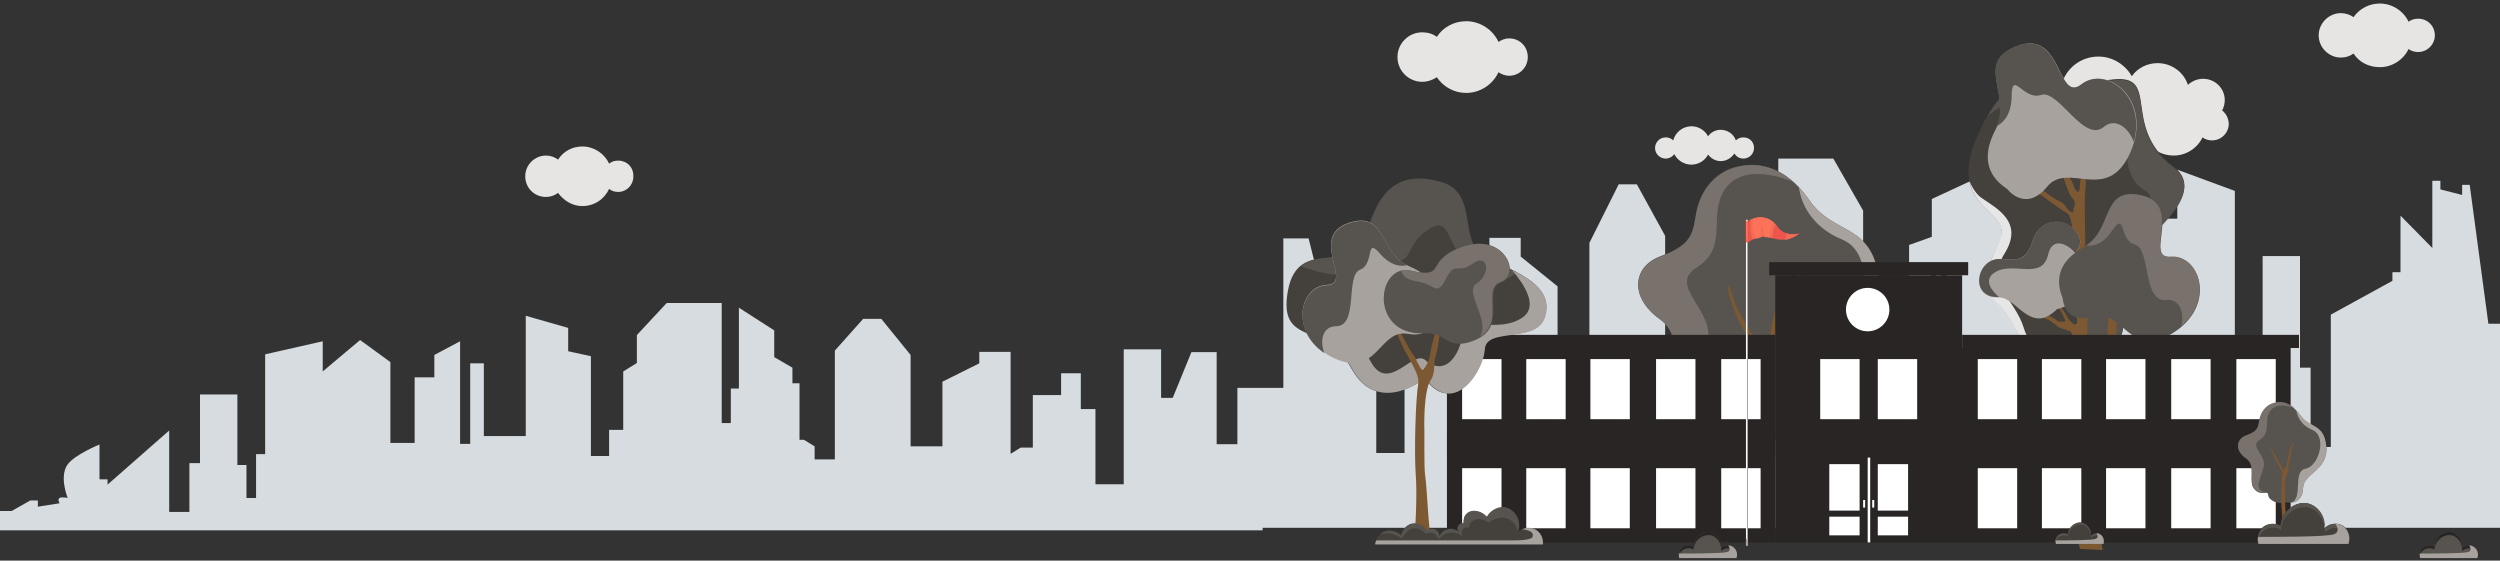 <svg width="495" height="111" viewBox="0 0 495 111" fill="none" xmlns="http://www.w3.org/2000/svg">
<rect x="0" y="0" width="495" height="111" fill="#333333" stroke="none"/>
<g clip-path="url(#clip0_1344_9305)">
<path d="M436.2 15.6C435 15.6 434 16.1 433.2 16.8C432.4 14.3 430 12.5 427.2 12.5C425.1 12.5 423.2 13.5 422.1 15.1C420.8 12.8 418.3 11.2 415.5 11.2C412 11.2 409.1 13.5 408.2 16.7C407.4 16 406.4 15.5 405.3 15.5C402.9 15.5 401 17.4 401 19.8C401 22.2 402.9 24.1 405.3 24.1C406.7 24.1 408 23.4 408.8 22.3C410.1 24.7 412.6 26.4 415.5 26.4C418.4 26.4 420.8 24.8 422.1 22.5C423.2 24.1 425.1 25.1 427.2 25.1C429.5 25.1 431.5 23.9 432.6 22.1C433.4 23.3 434.7 24.1 436.2 24.1C438.6 24.1 440.5 22.2 440.5 19.8C440.5 17.5 438.6 15.6 436.2 15.6Z" fill="#E7E5E4"/>
<path d="M438 21.2C437.3 21.2 436.6 21.4 436.1 21.8C435.1 19.7 432.9 18.2 430.4 18.2C428.2 18.2 426.3 19.3 425.2 20.9C424.5 20.4 423.6 20.1 422.7 20.1C420.3 20.1 418.3 22.1 418.3 24.5C418.3 26.9 420.3 28.9 422.7 28.9C423.7 28.9 424.5 28.6 425.2 28.1C426.3 29.8 428.2 30.8 430.4 30.8C432.9 30.8 435.1 29.3 436.1 27.2C436.6 27.6 437.3 27.8 438 27.8C439.8 27.8 441.3 26.3 441.3 24.5C441.2 22.6 439.8 21.2 438 21.2Z" fill="#E7E5E4"/>
<path d="M345.2 27.2C344.6 27.2 344.1 27.4 343.7 27.8C343.3 26.6 342.1 25.7 340.7 25.7C339.7 25.7 338.7 26.2 338.2 27C337.6 25.8 336.3 25 334.9 25C333.2 25 331.7 26.2 331.3 27.8C330.9 27.4 330.4 27.2 329.8 27.2C328.6 27.2 327.7 28.2 327.7 29.3C327.7 30.5 328.7 31.4 329.8 31.4C330.5 31.4 331.2 31 331.5 30.5C332.1 31.7 333.4 32.6 334.9 32.6C336.3 32.6 337.6 31.8 338.2 30.6C338.8 31.4 339.7 31.9 340.7 31.9C341.8 31.9 342.8 31.3 343.4 30.4C343.8 31 344.4 31.4 345.2 31.4C346.4 31.4 347.3 30.4 347.3 29.3C347.3 28.1 346.4 27.2 345.2 27.2Z" fill="#E7E5E4"/>
<path d="M478.8 3.7C478.1 3.7 477.4 3.9 476.9 4.3C475.9 2.2 473.7 0.7 471.2 0.7C469 0.7 467.1 1.8 466 3.4C465.3 2.9 464.4 2.6 463.5 2.6C461.1 2.6 459.1 4.6 459.1 7C459.1 9.4 461.1 11.4 463.5 11.4C464.5 11.4 465.3 11.1 466 10.6C467.1 12.3 469 13.3 471.2 13.3C473.7 13.3 475.9 11.8 476.9 9.7C477.4 10.1 478.1 10.3 478.8 10.3C480.6 10.3 482.1 8.8 482.1 7C482.1 5.1 480.6 3.7 478.8 3.7Z" fill="#E7E5E4"/>
<path d="M298.8 7.6C298 7.6 297.3 7.9 296.7 8.3C295.6 5.9 293.1 4.2 290.3 4.2C287.9 4.2 285.7 5.4 284.5 7.3C283.7 6.7 282.7 6.4 281.6 6.4C278.9 6.4 276.7 8.6 276.7 11.3C276.7 14 278.9 16.2 281.6 16.2C282.7 16.2 283.7 15.8 284.5 15.3C285.8 17.2 287.9 18.4 290.3 18.4C293.1 18.4 295.6 16.7 296.7 14.3C297.3 14.7 298 15 298.8 15C300.8 15 302.5 13.4 302.5 11.3C302.5 9.2 300.9 7.6 298.8 7.6Z" fill="#E7E5E4"/>
<path d="M122.4 31.8C121.7 31.8 121.1 32 120.6 32.4C119.7 30.4 117.6 29 115.3 29C113.3 29 111.5 30 110.5 31.6C109.8 31.1 109 30.8 108.1 30.8C105.9 30.8 104 32.6 104 34.9C104 37.2 105.8 39 108.1 39C109 39 109.8 38.7 110.5 38.2C111.6 39.7 113.3 40.8 115.3 40.8C117.7 40.8 119.7 39.4 120.6 37.4C121.1 37.8 121.7 38 122.4 38C124.1 38 125.4 36.6 125.4 35C125.5 33.1 124.1 31.8 122.4 31.8Z" fill="#E7E5E4"/>
<path d="M495 64.1V104.5H245V76.8H254.1V47.2H259.1L262.8 61.9H265.1V46.3H272.5V89.7H278.1V65.5H281V54H284.9V61H290.5V77.9H292.9L294.9 79.9V47.1H301.1V50.8L308.4 56.7V77.5H314.7V48.1L320.5 36.5H324.1L329.7 46.7V81.7H333.7V77.5L335.8 75.4H336.7V57.2H338.1V52.2L341.7 48.8V47V40.2L348.7 32.9V58.9H350.3V70H352.1V31.4H363L368.9 41.7V50.7L371.6 53.4V72.2H374.4V80.6H378V48.5L382.5 46.9V39.4L390.9 35.5V29H399.2V50.8H401.9V76.7H403.9V43.7L409 48.1V55.3H412.9V76.4H417.7V50.4L423.7 43.3H431.1V33.6L442.5 37.8V69.9H444.3V84H446.2V73.4H448V50.7H455.4V72.8H457.5V88.5H461.5V62.3L473.7 55.6V53.9H475.3V42.7L481.6 49.1V35.8H483.2V37.5L487.5 38.6V36.6H489L492.7 64.1H495Z" fill="#D6DCE0"/>
<path d="M0 101.183V105H250V87.948H240.9V69.726H235.9L232.2 78.776H229.9V69.172H222.5V95.889H216.9V80.992H214V73.912H210.1V78.222H204.5V88.625H202.1L200.1 89.856V69.665H193.9V71.942L186.6 75.575V88.379H180.3V70.28L174.5 63.139H170.9L165.3 69.419V90.964H161.3V88.379L159.2 87.086H158.3V75.882H156.9V72.804L153.3 70.711V69.603V65.417L146.3 60.923V76.929H144.7V83.762H142.9V60H132L126.1 66.341V71.881L123.4 73.543V85.116H120.6V90.287H117V70.527L112.5 69.542V64.925L104.1 62.524V86.347H95.8V71.942H93.1V87.886H91.1V67.572L86 70.28V74.713H82.1V87.702H77.3V71.696L71.3 67.326L63.9 73.543V67.572L52.5 70.157V89.918H50.7V98.598H48.8V92.073H47V78.099H39.6V91.703H37.5V101.368H33.5V85.239L21.3 95.951V94.904H19.7V88.01C19.7 88.01 14.851 89.984 13.4 91.949C11.655 94.313 13.4 98.598 13.4 98.598C13.4 98.598 12.255 98.334 11.8 98.598C11.317 98.878 11.8 99.644 11.8 99.644L7.5 100.321V99.09H6L2.3 101.183H0Z" fill="#D6DCE0"/>
<path d="M349.5 86.8C349.5 86.8 359.3 89.4 359.6 79C359.8 70.8 373.5 69.5 372.2 56.2C371.1 44 363.2 46.8 358.3 39.7C353.4 32.6 347.7 31.9 343.4 33.1C339.4 34.3 336.4 37.8 335.7 43C335.1 47.1 334 48.7 328.6 50.8C323.2 52.9 322.7 58.9 328.6 63.1C334.5 67.3 329.4 75.6 333.1 79.8C336.8 83.9 340.1 79.8 340.5 82.9C341 86.2 347.1 88.4 349.5 86.8Z" fill="#57534E"/>
<path d="M348 105.7C348 105.7 348.5 96.8 348 91.8C347.5 86.8 347.7 75.8 348.2 72.6C348.7 69.4 344.1 65.5 342.3 58.1C342.3 58.1 341.9 56.3 342.3 56.7C342.7 57.1 343.5 60.3 343.8 60.8C344.1 61.3 346.4 65.6 346.9 66.1C347.4 66.6 348.6 69.8 349.1 69.3C349.6 68.8 350.4 67.4 350.6 65.7C350.8 64.1 351.7 60.6 352 59.5C352.3 58.4 353.2 55.6 354.2 54.8C354.2 54.8 354.9 54.3 354.2 55.7C353.5 57.1 353 59.3 352.7 60.3C352.4 61.3 352.3 64.7 351.7 66.2C351.1 67.8 351.8 69.8 350.6 71.7C349.5 73.4 349.4 78.6 349.5 80.7C349.6 82.9 349.5 90.5 350 92.4C350.4 94.3 351 105 351.6 105.8H348V105.7Z" fill="#7C5833"/>
<path d="M358.3 39.7C357.6 38.7 356.9 37.9 356.2 37.1C356.2 37.2 356.7 44.1 364.7 47.4C372.8 50.7 368.4 67.1 361.1 68.4C353.8 69.8 360.3 85.2 352.8 87C355.7 86.8 359.3 85.2 359.5 79C359.7 70.8 373.4 69.5 372.1 56.2C371.1 44 363.2 46.8 358.3 39.7Z" fill="#A8A29E"/>
<path d="M355 36C351 32.4 346.8 32.2 343.4 33.2C339.4 34.4 336.4 37.9 335.7 43.1C335.1 47.2 334 48.8 328.6 50.9C323.2 53 322.7 59 328.6 63.2C334.5 67.4 329.4 75.7 333.1 79.9C335.6 82.6 337.8 81.7 339.2 81.7C332.3 79.9 336.5 74.4 338.1 67.9C339.7 61.4 330.1 56.7 335.9 53C342.2 49 338.4 43.4 341.1 38.2C344.7 31.4 354.7 35.9 355 36Z" fill="#78716C"/>
<path d="M479.2 110.5C483 110.5 486.7 110.5 490.5 110.5C490.8 109.5 490.3 108.4 489.5 108.1C488.8 107.8 488.1 108 487.5 108.5C487.6 107 486.7 105.7 485.5 105.4C484 105 482.2 106.2 482 108.2C481.3 107.8 480.4 107.9 479.8 108.4C479.2 109 479 109.8 479.2 110.5Z" fill="#57534E"/>
<path d="M479.8 109C480.4 108.5 481.3 108.4 482 108.8C482.2 106.8 484 105.7 485.5 106C486.7 106.3 487.6 107.6 487.5 109.1C488.1 108.6 488.9 108.4 489.5 108.7C490.1 108.9 490.5 109.5 490.6 110.2C490.7 109.3 490.3 108.4 489.5 108.1C488.8 107.8 488.1 108 487.5 108.5C487.6 107 486.7 105.7 485.5 105.4C484 105 482.2 106.2 482 108.2C481.3 107.8 480.4 107.9 479.8 108.4C479.3 108.8 479.1 109.5 479.2 110.1C479.2 109.7 479.4 109.3 479.8 109Z" fill="#292524"/>
<path d="M489.5 108.1C489.3 108 489.1 108 488.9 108C489.2 108.5 489.4 109.1 488.7 109.3C487.7 109.6 481.8 109.6 479.1 109.6C479.1 109.9 479.1 110.2 479.2 110.5C483 110.5 486.7 110.5 490.5 110.5C490.9 109.5 490.4 108.5 489.5 108.1Z" fill="#A8A29E"/>
<path d="M412.8 68.2C412.8 68.2 416.6 71.9 419.6 67.1C422.6 62.3 416.5 54.8 421.6 50.3C426.7 45.8 436.9 37.9 430.4 33C418.4 24 430.5 11.8 413.4 16.8C400.6 20.5 398.5 11.6 391.7 26.5C384.9 41.5 398.4 41.2 396.1 47.3C393.7 53.4 390.7 56 395.9 60.5C401 65 400.2 76.2 412.8 68.2Z" fill="#44403C"/>
<path d="M393.5 23.1C399 13.3 401.9 20.4 413.4 17C430.5 12 418.3 24.2 430.4 33.2C436.9 38.1 426.7 46 421.6 50.5C416.5 55 422.5 62.5 419.6 67.3C417.8 70.2 415.7 70 414.3 69.3C414.1 69 413.9 68.7 413.8 68.3C407.9 53.9 430.9 41.3 424.7 37.7C418.5 34.1 422.8 25.1 419.9 20.3C417 15.5 407.9 23.2 402.3 21C398.1 19.3 394.9 21.7 393.5 23.1Z" fill="#57534E"/>
<path d="M407.2 54.7C407.1 54.3 407.1 54 407.2 54.3C407.2 54.5 407.2 54.6 407.2 54.7Z" fill="#273D5D"/>
<path d="M418.4 78.7C417.7 81.4 418 82.1 417.8 84.5C417.6 86.9 417.6 89.4 417.5 90.6C417.4 91.8 418 93 417.3 95.1C416.6 97.1 415.9 102.4 416 106.5L416.3 108.9L411.9 108.7C411.9 108.7 411 107.4 411.8 101.2C411.9 100.1 413.3 99.3 413.3 97.8C413.4 96.3 413.4 95.1 413.3 94.6C413.2 94.1 411.2 92.2 411.4 89.3C411.6 86.3 411.1 81 411.1 78.4C411.1 75.8 411.5 74.2 410.8 72.2C410.1 70.2 410.6 67.2 410.6 67.2C410.6 67.2 410.4 66.3 410 65.6C409.6 65.5 409.3 65.5 409.3 65.4C409.2 65.3 407.4 64.9 407.2 64.5C407 64.1 406.5 64 406.2 63.7C405.9 63.4 405.4 63.3 405 63.1C404.7 63 403.6 61.8 404 61.8C404.4 61.8 404.8 62 405.5 62.4C406.2 62.8 407 63.1 407.3 63.5C407.5 63.8 408.5 63.7 409 63.6C408.6 62.7 408.1 61.4 407.5 61C406.6 60.3 404.7 57.5 404.3 57.2C403.9 56.9 404.3 56.5 404.3 56.5C404.3 56.5 405.6 58.1 405.7 58.2C405.8 58.4 406.3 58.6 406.5 59.1C406.6 59.3 406.9 59.6 407.3 59.9C407.3 59.8 406.9 59 407.1 58.7C407.2 58.3 406.9 57.2 406.9 56.6C406.9 56.1 407 55.2 407 54.7C407 54.9 407.1 55.2 407.2 55.3C407.5 55.8 407.1 56.3 407.4 57.1C407.7 57.8 407.6 58.3 407.7 59C407.8 59.7 407.4 59.9 407.8 60.4C408 60.6 408.1 60.7 408.2 60.9C408.5 61.5 408.8 61.8 409.2 62.6C409.6 63.4 410.6 64.2 410.6 64.2C410.6 64.2 411.6 64.5 411.2 63C410.8 61.5 410.8 55.7 411 53.8C411.2 51.9 411.7 51.8 411.2 49.7C410.7 47.7 410.6 46 410.3 44.9C410 43.8 410.1 42.5 408.8 41.9C407.5 41.2 404.4 38.7 403.4 38.2C402.5 37.6 401.1 36.7 400.2 36.1C399.3 35.5 400.4 35.3 401.3 36.1C402.2 36.9 402.6 36.4 403.3 37C404 37.6 404.1 37.3 405.6 38.5C407.1 39.7 408.5 40 408.8 40.6C409.1 41.2 410.5 42.7 410.5 41.7C410.6 40.7 411.3 40.3 410.3 39.2C409.4 38.1 408.8 35.6 408.6 35.3C408.3 34.9 407.6 34.3 406.8 33.1C406 31.9 406.4 31.5 405.3 30.9C404.2 30.4 403 27.9 403 27.8C403.1 27.9 406.5 30.4 406.7 31.1C406.9 31.9 408.3 32.6 408.9 33.7C409.4 34.8 410.4 35.9 410.6 36.8C410.9 37.7 411.7 38.9 411.8 36.9C411.9 34.9 412.4 35.1 411.8 32.5C411.1 29.9 410.6 30 411.1 28.1C411.6 26.2 412.5 28.4 412.7 30.6C412.7 30.6 413.2 34.9 412.9 37.5C412.6 40.2 413 48.9 412.9 51.6C412.9 54.4 413.6 57.8 413.5 60.4L412.8 74.4C412.6 78.4 414.1 83.3 414 86.4C413.9 89.6 414.6 91.8 415.4 88.2C416.2 84.7 416.7 82.2 416.5 80.1C416.3 78 416.4 74.3 417 72.6C417.6 70.9 417 66.3 417.5 62.9C418 59.6 418.7 56.4 418.9 54.8C419.1 53.1 419.7 55.7 419.3 57.3C418.9 58.9 419.3 60 419.1 63.5C418.9 67.1 419.2 68.1 418.7 71.5C418.3 75.5 419.2 75.9 418.4 78.7Z" fill="#7C5833"/>
<path d="M390 36C390.6 37.3 391.4 38.6 392.5 39.3C395.6 41.4 400.7 44.1 396.9 50.2C393.1 56.3 398.9 59.1 400.7 64.9C401.9 68.7 404.1 70.5 406.2 70.9C400.2 71.6 399.8 64 395.8 60.5C390.7 56.1 393.7 53.4 396 47.3C397.8 43 391.2 41.9 390 36Z" fill="#E6E6E6"/>
<path d="M397.4 37.4C397.4 37.4 401 42.2 405.3 37C409.5 31.8 417.2 40.5 421.8 30.2C426.4 19.9 417.3 12.7 412.2 16.7C407.1 20.6 408.5 4.7 398.5 9.5C391.3 13 398.5 19.2 395.2 25.5C391.8 31.8 394.3 35.4 397.4 37.4Z" fill="#A8A29E"/>
<path d="M395.3 25C398.1 18.8 391.4 12.8 398.4 9.5C408.4 4.7 407.1 20.6 412.1 16.7C416.8 13 425 19 422.5 28.1C421.3 24.9 418.6 23.4 416.6 25.1C412.6 28.5 407.6 17.6 404.1 18.8C400.6 20 398.3 13.5 398.3 19.3C398.2 22.9 396.5 24.4 395.3 25Z" fill="#57534E"/>
<path d="M407.3 61.2C407.3 61.2 414.6 59.5 411.1 55.4C407.4 51.2 413 49.9 411.7 47C409.9 42.9 404.2 42.8 402.6 47.3C401.3 51.2 400.2 51.7 396.3 51.3C391.3 50.8 389.7 59.1 395.7 58.9C399.3 58.7 402 66.5 407.3 61.2Z" fill="#A8A29E"/>
<path d="M396.3 51.3C400.3 51.7 401.3 51.2 402.6 47.3C404.2 42.7 409.9 42.8 411.7 47C412.2 48.2 411.6 49.1 410.9 50.1C409.7 48.6 406.4 46.5 405.5 50.5C404.3 55.5 398.8 51.8 395.2 53.8C392.3 55.4 394.7 57.9 395.8 58.8C389.7 59.1 391.4 50.8 396.3 51.3Z" fill="#57534E"/>
<path d="M408.4 59C408.4 59 408.7 64.4 414.5 62.7C420.3 61 421.6 71.3 430.3 65.9C438.9 60.5 435.7 50.5 429.9 50.9C424.1 51.3 433.1 40 423.2 38.6C416.1 37.6 418.4 45.9 412.7 48.9C407.1 51.9 407.1 55.9 408.4 59Z" fill="#57534E"/>
<path d="M413 48.6C418.2 45.4 416.2 37.5 423.1 38.5C433 39.9 424 51.2 429.8 50.8C435.2 50.4 438.4 59 431.9 64.6C432.6 61.6 431.4 59.1 428.9 59.4C424.2 59.9 425.9 49.3 422.7 48.4C419.5 47.6 421 41.5 418.1 45.8C416.3 48.5 414.3 48.8 413 48.6Z" fill="#78716C"/>
<path d="M351.5 68.9H286.5V107.4H351.5V68.9Z" fill="#292524"/>
<path d="M351.5 85.7H286.5V90.5H351.5V85.7Z" fill="#292524"/>
<path d="M287.5 68.9H286.5V107.4H287.5V68.9Z" fill="#292524"/>
<path d="M300.3 68.9H299.3V107.4H300.3V68.9Z" fill="#292524"/>
<path d="M313.1 68.9H312.1V107.4H313.1V68.9Z" fill="#292524"/>
<path d="M325.9 68.9H324.9V107.4H325.9V68.9Z" fill="#292524"/>
<path d="M338.7 68.9H337.7V107.4H338.7V68.9Z" fill="#292524"/>
<path d="M351.5 68.9H350.5V107.4H351.5V68.9Z" fill="#292524"/>
<path d="M351.5 66.3H284.8V68.9H351.5V66.3Z" fill="#292524"/>
<path d="M297 71.3H289.8V82.7H297V71.3Z" fill="white"/>
<path d="M289.5 71.1V83H297.3V71.1H289.5ZM296.8 82.5H290V74H296.8V82.5ZM296.8 73.4H290V71.5H296.8V73.4Z" fill="white"/>
<path d="M309.7 71.3H302.5V82.7H309.7V71.3Z" fill="white"/>
<path d="M302.2 71.1V83H310V71.1H302.2ZM309.5 82.5H302.8V74H309.5V82.5ZM309.5 73.4H302.8V71.5H309.5V73.4Z" fill="white"/>
<path d="M322.4 71.3H315.2V82.7H322.4V71.3Z" fill="white"/>
<path d="M314.9 71.1V83H322.7V71.1H314.9ZM322.2 82.5H315.4V74H322.2V82.5ZM322.2 73.4H315.4V71.5H322.2V73.4Z" fill="white"/>
<path d="M335.4 71.3H328.2V82.7H335.4V71.3Z" fill="white"/>
<path d="M327.9 71.1V83H335.7V71.1H327.9ZM335.2 82.5H328.4V74H335.2V82.5ZM335.2 73.4H328.4V71.5H335.2V73.4Z" fill="white"/>
<path d="M348.2 71.3H341V82.7H348.2V71.3Z" fill="white"/>
<path d="M340.8 71.1V83H348.6V71.1H340.8ZM348 82.5H341.2V74H348V82.5ZM348 73.4H341.2V71.5H348V73.4Z" fill="white"/>
<path d="M297 93H289.8V104.4H297V93Z" fill="white"/>
<path d="M289.5 92.7V104.6H297.3V92.7H289.5ZM296.8 104.1H290V95.6H296.8V104.1ZM296.8 95.1H290V93.2H296.8V95.1Z" fill="white"/>
<path d="M309.7 93H302.5V104.4H309.7V93Z" fill="white"/>
<path d="M302.2 92.7V104.6H310V92.7H302.2ZM309.5 104.1H302.8V95.6H309.5V104.1ZM309.5 95.1H302.8V93.2H309.5V95.1Z" fill="white"/>
<path d="M322.4 93H315.2V104.4H322.4V93Z" fill="white"/>
<path d="M314.9 92.7V104.6H322.7V92.7H314.9ZM322.2 104.1H315.4V95.6H322.2V104.1ZM322.2 95.1H315.4V93.2H322.2V95.1Z" fill="white"/>
<path d="M335.4 93H328.2V104.4H335.4V93Z" fill="white"/>
<path d="M327.9 92.7V104.6H335.7V92.7H327.9ZM335.2 104.1H328.4V95.6H335.2V104.1ZM335.2 95.1H328.4V93.2H335.2V95.1Z" fill="white"/>
<path d="M348.2 93H341V104.4H348.2V93Z" fill="white"/>
<path d="M340.8 92.7V104.6H348.6V92.7H340.8ZM348 104.1H341.2V95.6H348V104.1ZM348 95.1H341.2V93.2H348V95.1Z" fill="white"/>
<path d="M453.5 68.9H388.5V107.4H453.5V68.9Z" fill="#292524"/>
<path d="M453.5 85.7H388.5V90.5H453.5V85.7Z" fill="#292524"/>
<path d="M389.5 68.9H388.5V107.4H389.5V68.9Z" fill="#292524"/>
<path d="M402.3 68.9H401.3V107.4H402.3V68.9Z" fill="#292524"/>
<path d="M415.1 68.9H414.1V107.4H415.1V68.9Z" fill="#292524"/>
<path d="M427.9 68.9H426.9V107.4H427.9V68.9Z" fill="#292524"/>
<path d="M440.7 68.9H439.7V107.4H440.7V68.9Z" fill="#292524"/>
<path d="M453.5 68.9H452.5V107.4H453.5V68.9Z" fill="#292524"/>
<path d="M455.2 66.3H388.5V68.9H455.2V66.3Z" fill="#292524"/>
<path d="M399 71.3H391.8V82.7H399V71.3Z" fill="white"/>
<path d="M391.6 71.1V83H399.4V71.1H391.6ZM398.8 82.5H392V74H398.8V82.5ZM398.8 73.4H392V71.5H398.8V73.4Z" fill="white"/>
<path d="M411.7 71.3H404.5V82.7H411.7V71.3Z" fill="white"/>
<path d="M404.3 71.1V83H412.1V71.1H404.3ZM411.5 82.5H404.7V74H411.5V82.5ZM411.5 73.4H404.7V71.5H411.5V73.4Z" fill="white"/>
<path d="M424.4 71.3H417.2V82.7H424.4V71.3Z" fill="white"/>
<path d="M417 71.1V83H424.8V71.1H417ZM424.2 82.5H417.4V74H424.2V82.5ZM424.2 73.4H417.4V71.5H424.2V73.4Z" fill="white"/>
<path d="M437.4 71.3H430.2V82.7H437.4V71.3Z" fill="white"/>
<path d="M429.9 71.1V83H437.7V71.1H429.9ZM437.2 82.5H430.4V74H437.2V82.5ZM437.2 73.4H430.4V71.5H437.2V73.4Z" fill="white"/>
<path d="M450.3 71.3H443.1V82.7H450.3V71.3Z" fill="white"/>
<path d="M442.8 71.1V83H450.6V71.1H442.8ZM450.1 82.5H443.3V74H450.1V82.5ZM450.1 73.4H443.3V71.5H450.1V73.4Z" fill="white"/>
<path d="M399 93H391.8V104.4H399V93Z" fill="white"/>
<path d="M391.6 92.7V104.6H399.4V92.7H391.6ZM398.8 104.1H392V95.6H398.8V104.1ZM398.8 95.1H392V93.2H398.8V95.1Z" fill="white"/>
<path d="M411.7 93H404.5V104.4H411.7V93Z" fill="white"/>
<path d="M404.3 92.7V104.6H412.1V92.7H404.3ZM411.5 104.1H404.7V95.6H411.5V104.1ZM411.5 95.1H404.7V93.2H411.5V95.1Z" fill="white"/>
<path d="M424.4 93H417.2V104.4H424.4V93Z" fill="white"/>
<path d="M417 92.7V104.6H424.8V92.7H417ZM424.2 104.1H417.4V95.6H424.2V104.1ZM424.2 95.1H417.4V93.2H424.2V95.1Z" fill="white"/>
<path d="M437.4 93H430.2V104.4H437.4V93Z" fill="white"/>
<path d="M429.9 92.7V104.6H437.7V92.7H429.9ZM437.2 104.1H430.4V95.6H437.2V104.1ZM437.2 95.1H430.4V93.2H437.2V95.1Z" fill="white"/>
<path d="M450.3 93H443.1V104.4H450.3V93Z" fill="white"/>
<path d="M442.8 92.7V104.6H450.6V92.7H442.8ZM450.1 104.1H443.3V95.6H450.1V104.1ZM450.1 95.1H443.3V93.2H450.1V95.1Z" fill="white"/>
<path d="M388.5 54.5H351.5V107.4H388.5V54.5Z" fill="#292524"/>
<path d="M389.7 51.9H350.3V54.5H389.7V51.9Z" fill="#292524"/>
<path d="M379.4 90.6H360.6V107.4H379.4V90.6Z" fill="#292524"/>
<path d="M355.6 54.5H354.6V107.4H355.6V54.5Z" fill="#292524"/>
<path d="M357.7 54.5H356.7V107.4H357.7V54.5Z" fill="#292524"/>
<path d="M383.3 54.5H382.3V107.4H383.3V54.5Z" fill="#292524"/>
<path d="M385.4 54.5H384.4V107.4H385.4V54.5Z" fill="#292524"/>
<path d="M370.3 90.6H369.8V107.4H370.3V90.6Z" fill="white"/>
<path d="M368 92.2H362.5V100.9H368V92.2Z" fill="white"/>
<path d="M362.8 100.6H367.8V92.4H362.8V100.6ZM368.2 101.1H362.2V91.9H368.2V101.1Z" fill="white"/>
<path d="M368 102.6H362.5V105.8H368V102.6Z" fill="white"/>
<path d="M368.2 106H362.2V102.3H368.2V106ZM362.8 105.5H367.8V102.8H362.8V105.5Z" fill="white"/>
<path d="M377.5 92.2H372V100.9H377.5V92.2Z" fill="white"/>
<path d="M372.2 100.6H377.2V92.4H372.2V100.6ZM377.8 101.1H371.8V91.9H377.8V101.1Z" fill="white"/>
<path d="M377.5 102.6H372V105.8H377.5V102.6Z" fill="white"/>
<path d="M377.8 106H371.8V102.3H377.8V106ZM372.2 105.5H377.2V102.8H372.2V105.5Z" fill="white"/>
<path d="M371.1 99H370.7V100.5H371.1V99Z" fill="white"/>
<path d="M369.3 99H368.9V100.5H369.3V99Z" fill="white"/>
<path d="M367.9 71.3H360.7V82.7H367.9V71.3Z" fill="white"/>
<path d="M360.4 71.1V83H368.2V71.1H360.4ZM367.7 82.5H360.9V74H367.7V82.5ZM367.7 73.4H360.9V71.5H367.7V73.4Z" fill="white"/>
<path d="M379.3 71.3H372.1V82.7H379.3V71.3Z" fill="white"/>
<path d="M371.8 71.1V83H379.6V71.1H371.8ZM379.1 82.5H372.3V74H379.1V82.5ZM379.1 73.4H372.3V71.5H379.1V73.4Z" fill="white"/>
<path d="M385.1 58.1H354.9V66.3H385.1V58.1Z" fill="#292524"/>
<path d="M407.1 107.7C410.2 107.7 413.4 107.7 416.5 107.7C416.8 106.9 416.4 106 415.7 105.7C415.2 105.5 414.5 105.6 414 106.1C414.1 104.8 413.3 103.8 412.3 103.5C411.1 103.2 409.6 104.2 409.4 105.8C408.8 105.5 408.1 105.5 407.5 106C407 106.4 406.8 107.1 407.1 107.7Z" fill="#44403C"/>
<path d="M407.5 106.4C408 106 408.8 105.9 409.4 106.2C409.6 104.6 411.1 103.6 412.3 103.9C413.3 104.1 414.1 105.2 414 106.5C414.5 106.1 415.1 105.9 415.7 106.1C416.2 106.3 416.5 106.8 416.6 107.4C416.7 106.7 416.3 105.9 415.7 105.7C415.2 105.5 414.5 105.6 414 106.1C414.1 104.8 413.3 103.8 412.3 103.5C411.1 103.2 409.6 104.2 409.4 105.8C408.8 105.5 408.1 105.5 407.5 106C407.1 106.4 406.9 106.9 407 107.4C407.1 107 407.2 106.7 407.5 106.4Z" fill="#57534E"/>
<path d="M415.6 105.7C415.4 105.6 415.3 105.6 415.1 105.6C415.4 106 415.5 106.5 414.9 106.7C414.1 107 409.2 107 407 107C407 107.2 407 107.5 407.1 107.7C410.2 107.7 413.4 107.7 416.5 107.7C416.7 106.8 416.3 106 415.6 105.7Z" fill="#A8A29E"/>
<path d="M282.1 74.9C282.1 74.9 272.8 82.5 267.6 73C262.5 63.5 253 68.8 255 57.6C257 46.4 268.1 55 270.6 46.2C273 37.5 277 33.9 284.9 35.9C293.7 38.1 287.7 48.6 295.2 51.6C302.7 54.6 307.6 57.6 305.8 62.8C304.1 68.1 294.1 64.6 293.8 69.1C293.5 73.6 287.6 82.6 282.1 74.9Z" fill="#44403C"/>
<path d="M300.3 53.9C298.8 53.1 297.1 52.4 295.2 51.6C287.7 48.6 293.6 38.1 284.9 35.9C277 33.9 273 37.5 270.6 46.3C268.7 53.1 261.6 49.4 257.6 52.7C271.8 57.9 268.6 49.5 274.4 51.3C280.1 53.1 277.9 48.6 282.7 45.5C287.4 42.4 286 48.3 291.6 53.8C295.2 57.3 298.5 55.5 300.3 53.9Z" fill="#57534E"/>
<path d="M305.9 62.9C307.3 58.7 304.4 55.9 299.4 53.5C301.8 56.3 304.7 60.7 301.4 62.9C296.4 66.2 291.1 61.9 289.4 67.4C287.8 73 284.6 73.5 282.2 71.3C279.7 69.1 274.8 78.2 271.3 71.4C269.3 67.5 264.6 66.9 261 67C263.3 68 265.8 69.5 267.7 73C272.8 82.5 282.2 74.9 282.2 74.9C287.8 82.6 293.7 73.7 294 69.2C294.2 64.7 304.1 68.1 305.9 62.9Z" fill="#A8A29E"/>
<path d="M280.1 106.4C280.1 106.4 280.7 98.3 280.3 93.7C280 89.1 280.3 79 280.8 76.1C281.3 73.2 277.1 69.6 275.7 62.8C275.7 62.8 275.4 61.1 275.7 61.5C276 61.9 276.7 64.8 277 65.3C277.3 65.8 279.3 69.7 279.8 70.2C280.3 70.7 281.3 73.6 281.8 73.2C282.2 72.8 283 71.5 283.2 70C283.4 68.5 284.3 65.3 284.6 64.3C284.9 63.3 285.8 60.8 286.7 60C286.7 60 287.4 59.5 286.7 60.8C286 62.1 285.5 64.1 285.3 65C285 65.9 284.8 69 284.3 70.4C283.7 71.8 284.4 73.7 283.2 75.4C282.2 76.9 282 81.7 282 83.6C282.1 85.6 281.9 92.6 282.2 94.3C282.5 96 282.9 105.9 283.4 106.6L280.1 106.4Z" fill="#7C5833"/>
<path d="M284.1 61.9C284.1 61.9 284.4 67.1 278.7 66.1C273 65.1 272.8 75.1 263.9 70.8C255.1 66.5 257.1 56.6 262.7 56.4C268.3 56.2 258.4 46.3 267.8 43.9C274.5 42.2 273.2 50.3 279 52.7C284.7 55.1 285.1 58.9 284.1 61.9Z" fill="#A8A29E"/>
<path d="M278.6 52.5C273.3 50 274.4 42.3 267.8 44C258.5 46.4 268.3 56.3 262.7 56.5C257.5 56.7 255.4 65.3 262.2 69.9C261.2 67.1 262.1 64.6 264.5 64.6C269.1 64.6 266.3 54.6 269.3 53.4C272.3 52.2 270.2 46.6 273.4 50.4C275.5 52.7 277.4 52.8 278.6 52.5Z" fill="#57534E"/>
<path d="M282 66C283.6 65.9 285.1 66.4 286.4 67.3C287.5 68.1 289.5 68.6 292.6 67.1C298.5 64.2 293.4 57.3 297.3 55.9C301.2 54.5 298 46.1 289.9 48.8C281.8 51.5 286.9 55.3 279.4 53.6C272.5 52 271 66.5 282 66Z" fill="#57534E"/>
<path d="M289.8 48.8C281.7 51.5 286.8 55.3 279.3 53.6C278.6 53.4 278 53.4 277.4 53.6C277.6 54.4 278.3 55.4 280.5 55.7C284.2 56.2 284.4 58.9 286.3 55.2C288.2 51.5 288.6 54.4 291.6 52.2C294.6 50 295.3 54.2 292.4 56.1C289.7 57.8 295.2 63.4 293 66.7C298 63.7 293.3 57.2 297.1 55.8C301.2 54.5 297.9 46.1 289.8 48.8Z" fill="#78716C"/>
<path d="M272.3 107.7C283.4 107.7 294.4 107.7 305.5 107.7C305.6 106.5 305 105.4 304 104.9C302.9 104.3 301.5 104.4 300.6 105.3C301.3 103.2 300 101.1 298.3 100.6C296.9 100.2 295.2 101 294.4 102.4C293.2 101.1 291.4 100.9 290.5 101.7C289.7 102.3 289.8 103.4 289.8 103.7C289.2 103.6 288.7 104 288.6 104.5C288.5 104.9 288.7 105.3 289 105.5C288.2 104.8 287.1 104.6 286.3 105C285.5 105.3 285.1 106.1 285 106.3C285 106.3 285 105.5 284.3 105C283.8 104.7 283.1 104.7 282.6 105.1C281.8 103.9 280.3 103.4 279.1 103.9C277.8 104.5 277.4 106 277.4 106.1C276.5 105.2 275.1 104.9 274 105.4C272.5 106 272.3 107.6 272.3 107.7Z" fill="#44403C"/>
<path d="M304.1 104.9C303.3 104.4 302.3 104.4 301.4 104.8C301.4 104.8 304.1 105 303.4 106.4C303.4 106.4 303.1 107 299.7 107C297.4 107 281.2 107 272.5 107C272.3 107.4 272.3 107.7 272.3 107.8C283.4 107.8 294.4 107.8 305.5 107.8C305.6 106.5 305 105.4 304.1 104.9Z" fill="#A8A29E"/>
<path d="M277.6 106.6C279 104 280.9 104.2 282.3 105.7C283.5 105.2 284.2 105.5 284.9 106.8C286.2 105.1 288 105.2 289.5 106.1C289.2 104.8 289.9 104.2 290.8 104.5C291.2 102.4 293.4 102.4 294.7 103.5C297.4 101.6 299.7 102.5 300.6 105.2C301.3 103.1 300 101 298.3 100.5C296.9 100.1 295.2 100.9 294.4 102.3C293.2 101 291.4 100.8 290.5 101.6C289.7 102.2 289.8 103.3 289.8 103.6C289.2 103.5 288.7 103.9 288.6 104.4C288.5 104.8 288.7 105.2 289 105.4C288.2 104.7 287.1 104.5 286.3 104.9C285.5 105.2 285.1 106 285 106.2C285 106.2 285 105.4 284.3 104.9C283.8 104.6 283.1 104.6 282.6 105C281.8 103.8 280.3 103.3 279.1 103.8C277.8 104.4 277.4 105.9 277.4 106C276.5 105.1 275.1 104.8 274 105.3C273.6 105.5 273.4 105.7 273.2 105.9C274.5 105.3 276 105.6 277.6 106.6Z" fill="#57534E"/>
<path d="M332.5 110.5C336.3 110.5 340 110.5 343.8 110.5C344.1 109.5 343.6 108.4 342.8 108.1C342.1 107.8 341.4 108 340.8 108.5C340.9 107 340 105.7 338.8 105.4C337.3 105 335.5 106.2 335.3 108.2C334.6 107.8 333.7 107.9 333.1 108.4C332.5 109 332.3 109.8 332.5 110.5Z" fill="#57534E"/>
<path d="M333.1 109C333.7 108.5 334.6 108.4 335.3 108.8C335.5 106.8 337.3 105.7 338.8 106C340 106.3 340.9 107.6 340.8 109.1C341.4 108.6 342.2 108.4 342.8 108.7C343.4 108.9 343.8 109.5 343.9 110.2C344 109.3 343.6 108.4 342.8 108.1C342.1 107.8 341.4 108 340.8 108.5C340.9 107 340 105.7 338.8 105.4C337.3 105 335.5 106.2 335.3 108.2C334.6 107.8 333.7 107.9 333.1 108.4C332.6 108.8 332.4 109.5 332.5 110.1C332.5 109.7 332.7 109.3 333.1 109Z" fill="#292524"/>
<path d="M342.8 108.1C342.6 108 342.4 108 342.2 108C342.5 108.5 342.7 109.1 342 109.3C341 109.6 335.1 109.6 332.4 109.6C332.4 109.9 332.4 110.2 332.5 110.5C336.3 110.5 340 110.5 343.8 110.5C344.2 109.5 343.7 108.5 342.8 108.1Z" fill="#A8A29E"/>
<path d="M452.3 99.4C452.3 99.4 455.9 100.4 456 96.6C456.1 93.6 461.1 93.1 460.6 88.3C460.2 83.9 457.3 84.9 455.5 82.3C453.7 79.7 451.6 79.4 450.1 79.9C448.7 80.3 447.6 81.6 447.3 83.5C447.1 85 446.7 85.6 444.7 86.3C442.7 87.1 442.5 89.3 444.7 90.8C446.9 92.3 445 95.4 446.4 96.9C447.8 98.4 449 96.9 449.1 98C449.2 99.2 451.4 100 452.3 99.4Z" fill="#57534E"/>
<path d="M451.8 106.3C451.8 106.3 452 103.1 451.8 101.2C451.6 99.4 451.7 95.3 451.9 94.2C452.1 93 450.4 91.6 449.7 88.9C449.7 88.9 449.6 88.2 449.7 88.4C449.8 88.6 450.1 89.7 450.3 89.9C450.4 90.1 451.3 91.6 451.4 91.8C451.6 92 452 93.1 452.2 93C452.4 92.8 452.7 92.3 452.8 91.7C452.9 91.1 453.2 89.8 453.3 89.4C453.4 89 453.7 88 454.1 87.7C454.1 87.7 454.4 87.5 454.1 88C453.8 88.5 453.7 89.3 453.6 89.7C453.5 90.1 453.4 91.3 453.2 91.9C453 92.5 453.3 93.2 452.8 93.9C452.4 94.5 452.3 96.4 452.4 97.2C452.5 98 452.4 100.8 452.6 101.5C452.8 102.2 453 106.1 453.2 106.4H451.8V106.3Z" fill="#7C5833"/>
<path d="M455.5 82.2C455.2 81.8 455 81.5 454.7 81.3C454.7 81.3 454.9 83.9 457.8 85.1C460.8 86.3 459.2 92.3 456.5 92.8C453.8 93.3 456.2 98.9 453.5 99.6C454.5 99.5 455.9 99 456 96.7C456.1 93.7 461.1 93.2 460.6 88.4C460.2 83.8 457.3 84.8 455.5 82.2Z" fill="#A8A29E"/>
<path d="M454.3 80.8C452.8 79.5 451.3 79.4 450.1 79.8C448.7 80.2 447.6 81.5 447.3 83.4C447.1 84.9 446.7 85.5 444.7 86.2C442.7 87 442.5 89.2 444.7 90.7C446.9 92.2 445 95.3 446.4 96.8C447.3 97.8 448.1 97.5 448.6 97.5C446.1 96.9 447.6 94.8 448.2 92.5C448.8 90.1 445.3 88.4 447.4 87.1C449.7 85.6 448.3 83.6 449.3 81.7C450.6 79.2 454.2 80.8 454.3 80.8Z" fill="#78716C"/>
<path d="M447.2 107.7C453.1 107.7 459.1 107.7 465 107.7C465.5 106.1 464.7 104.5 463.4 103.9C462.4 103.5 461.1 103.7 460.2 104.6C460.4 102.2 458.9 100.2 457 99.7C454.7 99.1 451.8 101 451.5 104.1C450.4 103.5 449 103.6 448 104.4C447.2 105.2 446.8 106.5 447.2 107.7Z" fill="#44403C"/>
<path d="M448.1 105.2C449.1 104.4 450.5 104.2 451.6 104.9C451.9 101.8 454.8 100 457.1 100.5C459 101 460.4 103 460.3 105.4C461.2 104.6 462.4 104.3 463.5 104.7C464.4 105.1 465.1 106 465.2 107.1C465.4 105.7 464.7 104.3 463.5 103.9C462.5 103.5 461.2 103.7 460.3 104.6C460.5 102.2 459 100.2 457.1 99.7C454.8 99.1 451.9 101 451.6 104.1C450.5 103.5 449.1 103.6 448.1 104.4C447.3 105.1 447 106.1 447.1 107.1C447.2 106.4 447.5 105.7 448.1 105.2Z" fill="#57534E"/>
<path d="M463.4 103.9C463.1 103.8 462.8 103.7 462.4 103.7C462.9 104.5 463.2 105.4 462.1 105.8C460.5 106.3 451.3 106.3 447.1 106.3C447 106.8 447 107.2 447.2 107.7C453.1 107.7 459.1 107.7 465 107.7C465.5 106.1 464.7 104.4 463.4 103.9Z" fill="#A8A29E"/>
<path d="M346.1 43.8V48C346.1 48 348.2 46.3 350.5 47C351.9 47.5 353.9 48 356.3 46.2C356.3 46.2 353.3 47 352 44.9C350.6 43 348.2 42.4 346.1 43.8Z" fill="#EE554C"/>
<path d="M346.6 43.5C346.5 45.1 346.6 46.4 347 47.4C347.8 47 349.1 46.6 350.4 47C350.6 47.1 350.8 47.1 351 47.2C350.9 46.4 351.1 45.3 351.6 44.5C350.3 43 348.4 42.6 346.6 43.5Z" fill="#F06C55"/>
<path d="M350.4 47.1C350.3 45.9 350.8 44.6 351.1 44C350 43 348.5 42.8 347 43.4C346.8 45.1 347.2 46.4 347.6 47.3C347.9 47.2 348.3 47.1 348.7 47C348.5 45 348.9 43.9 349.1 45.4C349.2 46.1 349.3 46.6 349.5 47C349.8 46.9 350.1 47 350.4 47.1Z" fill="#FD7259"/>
<path d="M353.6 46.2C353.7 46.5 353.7 47.1 353.4 47.5C354.3 47.4 355.2 47 356.2 46.3C356.2 46.3 354.9 46.6 353.6 46.2Z" fill="#F06C55"/>
<path d="M346.1 43.7V108C346 108 346 108 345.9 108C345.8 108 345.8 108 345.7 108V43.7C345.7 43.6 345.8 43.5 345.9 43.5C345.9 43.5 345.9 43.5 346 43.5C346.1 43.6 346.1 43.7 346.1 43.7Z" fill="white"/>
<path d="M346.1 43.7V108C346 108 346 108 345.9 108C345.8 108 345.8 108 345.7 108V106.7C345.9 106.9 345.9 106.3 345.9 106.3V43.6C345.9 43.6 345.9 43.6 346 43.6C346.1 43.6 346.1 43.7 346.1 43.7Z" fill="#A8A29E"/>
<path d="M346.1 43.8H345.7V48H346.1V43.8Z" fill="#F06C55"/>
<path d="M345.7 47.6C346 46.7 346 44.4 345.9 43.8H345.7V47.6Z" fill="#FD7259"/>
<path d="M369.8 65.6C372.175 65.6 374.1 63.675 374.1 61.3C374.1 58.925 372.175 57 369.8 57C367.425 57 365.5 58.925 365.5 61.3C365.5 63.675 367.425 65.6 369.8 65.6Z" fill="white"/>
</g>
<defs>
<clipPath id="clip0_1344_9305">
<rect width="495" height="111" fill="white"/>
</clipPath>
</defs>
</svg>
